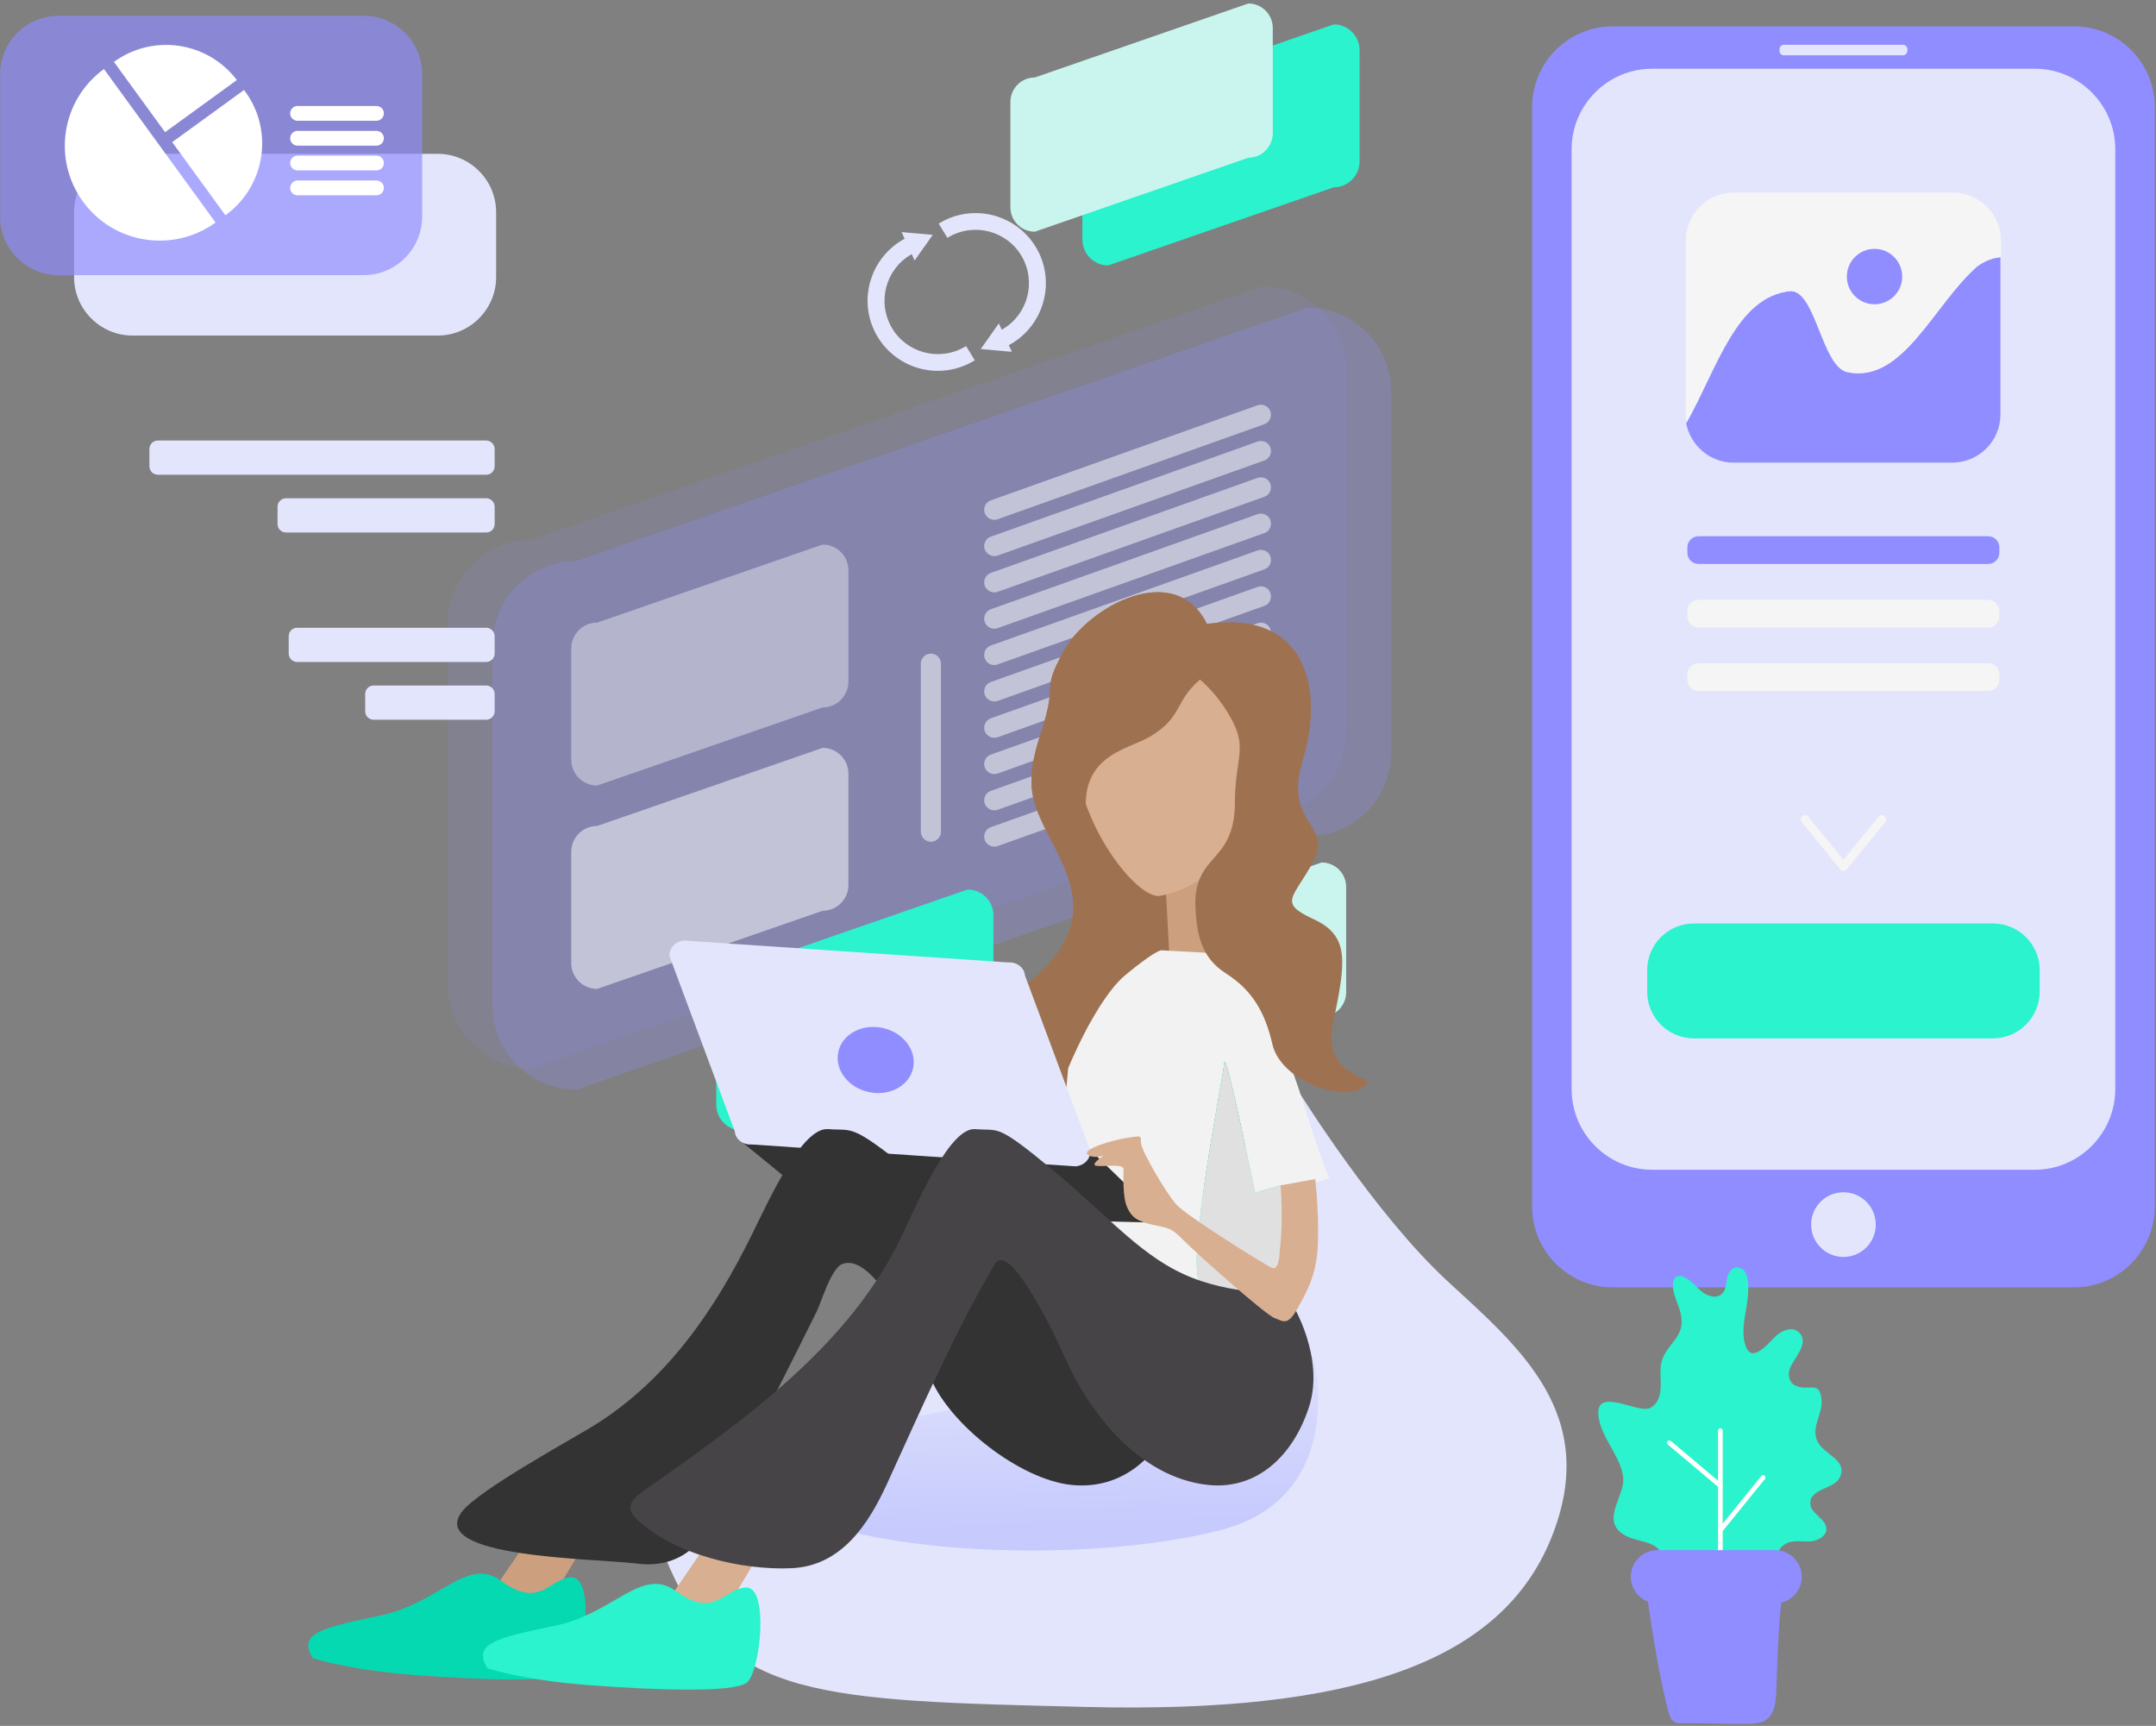 <svg width="576" height="461" viewBox="0 0 576 461" fill="none" xmlns="http://www.w3.org/2000/svg">
<rect x="0" y="0" width="576" height="461" fill="#808080" stroke="none"/>
<path d="M554.195 343.857H430.805C419.02 343.857 409.334 334.215 409.334 322.377V28.528C409.334 16.738 418.972 7.048 430.805 7.048H554.195C565.98 7.048 575.666 16.69 575.666 28.528V322.377C575.618 334.167 565.98 343.857 554.195 343.857Z" fill="#8F8DFF"/>
<path d="M543.65 312.448H441.35C429.565 312.448 419.879 302.806 419.879 290.968V39.841C419.879 28.051 429.517 18.361 441.35 18.361H543.65C555.435 18.361 565.121 28.003 565.121 39.841V290.968C565.073 302.758 555.435 312.448 543.65 312.448Z" fill="#E3E5FC"/>
<path d="M508.437 14.781H476.564C475.943 14.781 475.418 14.255 475.418 13.635V13.11C475.418 12.489 475.943 11.964 476.564 11.964H508.437C509.057 11.964 509.582 12.489 509.582 13.11V13.635C509.534 14.255 509.009 14.781 508.437 14.781Z" fill="#E3E5FC"/>
<path d="M492.5 335.742C497.27 335.742 501.136 331.874 501.136 327.102C501.136 322.331 497.27 318.462 492.5 318.462C487.73 318.462 483.864 322.331 483.864 327.102C483.864 331.874 487.73 335.742 492.5 335.742Z" fill="#E3E5FC"/>
<path d="M532.485 277.364H452.515C445.692 277.364 440.062 271.779 440.062 264.905V259.129C440.062 252.304 445.645 246.671 452.515 246.671H532.485C539.308 246.671 544.938 252.256 544.938 259.129V264.905C544.89 271.731 539.308 277.364 532.485 277.364Z" fill="#2AF3CE"/>
<path d="M493.359 99.365C486.727 97.694 485.057 77.741 478.377 77.741C463.776 79.078 458.671 98.458 450.464 112.969C451.561 118.936 456.81 123.566 463.06 123.566H521.606C528.668 123.566 534.441 117.79 534.441 110.725V68.72C532.389 68.863 530.338 69.627 528.238 71.106C516.644 81.083 508.341 102.706 493.359 99.365Z" fill="#8F8DFF"/>
<path d="M521.749 51.44H463.204C456.142 51.44 450.368 57.216 450.368 64.281V110.725C450.368 111.489 450.464 112.253 450.559 112.969C458.766 98.458 463.872 79.078 478.472 77.741C485.104 77.741 486.774 97.694 493.454 99.365C508.437 102.706 516.739 81.035 528.381 71.059C530.481 69.579 532.532 68.863 534.584 68.672V64.233C534.584 57.216 528.811 51.44 521.749 51.44Z" fill="#F5F5F5"/>
<path d="M531.148 150.631H453.804C452.134 150.631 450.798 149.294 450.798 147.623V146.239C450.798 144.568 452.134 143.232 453.804 143.232H531.148C532.818 143.232 534.154 144.568 534.154 146.239V147.623C534.154 149.294 532.818 150.631 531.148 150.631Z" fill="#8F8DFF"/>
<path d="M531.148 167.624H453.804C452.134 167.624 450.798 166.287 450.798 164.617V163.232C450.798 161.562 452.134 160.225 453.804 160.225H531.148C532.818 160.225 534.154 161.562 534.154 163.232V164.617C534.154 166.24 532.818 167.624 531.148 167.624Z" fill="#F5F5F5"/>
<path d="M531.148 184.569H453.804C452.134 184.569 450.798 183.233 450.798 181.562V180.178C450.798 178.507 452.134 177.171 453.804 177.171H531.148C532.818 177.171 534.154 178.507 534.154 180.178V181.562C534.154 183.233 532.818 184.569 531.148 184.569Z" fill="#F5F5F5"/>
<path d="M500.802 81.274C504.887 81.274 508.198 77.961 508.198 73.875C508.198 69.789 504.887 66.476 500.802 66.476C496.718 66.476 493.407 69.789 493.407 73.875C493.407 77.961 496.718 81.274 500.802 81.274Z" fill="#8F8DFF"/>
<path d="M492.023 232.399L491.689 232.112C491.307 231.778 491.26 231.205 491.546 230.823L501.995 218.031C502.329 217.649 502.902 217.601 503.284 217.887L503.618 218.174C503.999 218.508 504.047 219.081 503.761 219.463L493.311 232.255C492.977 232.637 492.405 232.685 492.023 232.399Z" fill="#F5F5F5"/>
<path d="M492.977 232.399L493.311 232.112C493.693 231.778 493.741 231.205 493.455 230.823L483.005 218.031C482.671 217.649 482.099 217.601 481.717 217.887L481.383 218.174C481.001 218.508 480.953 219.081 481.24 219.463L491.689 232.255C492.023 232.637 492.596 232.685 492.977 232.399Z" fill="#F5F5F5"/>
<path opacity="0.26" d="M349.259 223.421L154.04 291.069C141.655 291.069 131.588 281.006 131.588 268.625V172.264C131.588 159.883 141.655 149.821 154.04 149.821L349.259 82.173C361.645 82.173 371.712 92.236 371.712 104.617V200.978C371.712 213.411 361.645 223.421 349.259 223.421Z" fill="#8F8DFF"/>
<path opacity="0.13" d="M337.243 217.731L142.024 285.379C129.638 285.379 119.571 275.316 119.571 262.935V166.574C119.571 154.193 129.638 144.13 142.024 144.13L337.243 76.483C349.628 76.483 359.695 86.546 359.695 98.927V195.287C359.642 207.721 349.628 217.731 337.243 217.731Z" fill="#8F8DFF"/>
<path opacity="0.39" d="M219.764 188.965L159.522 209.829C155.674 209.829 152.617 206.72 152.617 202.927V173.213C152.617 169.367 155.727 166.311 159.522 166.311L219.764 145.448C223.611 145.448 226.668 148.556 226.668 152.349V182.064C226.668 185.857 223.611 188.965 219.764 188.965Z" fill="white"/>
<path d="M356.322 50.035L296.08 70.898C292.233 70.898 289.176 67.79 289.176 63.997V34.282C289.176 30.436 292.285 27.381 296.08 27.381L356.322 6.518C360.169 6.518 363.226 9.626 363.226 13.419V43.133C363.226 46.927 360.117 50.035 356.322 50.035Z" fill="#2AF3CE"/>
<path d="M333.501 42.133L276.474 61.889C272.837 61.889 269.938 58.939 269.938 55.356V27.223C269.938 23.587 272.89 20.69 276.474 20.69L333.501 0.933C337.137 0.933 340.036 3.883 340.036 7.466V35.6C340.036 39.182 337.085 42.133 333.501 42.133Z" fill="#CAF5EE"/>
<path d="M353.107 271.575L296.08 291.332C292.443 291.332 289.545 288.382 289.545 284.799V256.665C289.545 253.03 292.496 250.133 296.08 250.133L353.107 230.376C356.743 230.376 359.642 233.326 359.642 236.909V265.042C359.642 268.625 356.743 271.575 353.107 271.575Z" fill="#CAF5EE"/>
<path d="M258.502 281.111L198.26 301.975C194.412 301.975 191.355 298.866 191.355 295.073V265.358C191.355 261.512 194.465 258.457 198.26 258.457L258.502 237.594C262.349 237.594 265.406 240.702 265.406 244.495V274.21C265.406 278.056 262.296 281.111 258.502 281.111Z" fill="#2AF3CE"/>
<path opacity="0.51" d="M219.764 243.283L159.522 264.147C155.674 264.147 152.617 261.038 152.617 257.245V227.531C152.617 223.685 155.727 220.629 159.522 220.629L219.764 199.766C223.611 199.766 226.668 202.874 226.668 206.667V236.382C226.668 240.175 223.611 243.283 219.764 243.283Z" fill="white"/>
<path opacity="0.51" d="M248.698 224.844C247.223 224.844 246.01 223.632 246.01 222.157V177.269C246.01 175.794 247.223 174.582 248.698 174.582C250.174 174.582 251.386 175.794 251.386 177.269V222.157C251.386 223.632 250.174 224.844 248.698 224.844Z" fill="white"/>
<path opacity="0.51" d="M263.087 137.071C262.613 135.701 263.298 134.12 264.721 133.646L335.978 108.252C337.348 107.778 338.929 108.463 339.404 109.885C339.878 111.255 339.193 112.836 337.77 113.31L266.513 138.704C265.143 139.178 263.614 138.441 263.087 137.071Z" fill="white"/>
<path opacity="0.51" d="M263.087 146.765C262.613 145.395 263.298 143.814 264.721 143.34L335.978 117.946C337.348 117.472 338.929 118.157 339.404 119.579C339.878 120.949 339.193 122.53 337.77 123.004L266.513 148.398C265.142 148.872 263.614 148.135 263.087 146.765Z" fill="white"/>
<path opacity="0.51" d="M263.087 156.459C262.613 155.089 263.298 153.508 264.721 153.034L335.978 127.64C337.348 127.166 338.929 127.851 339.404 129.273C339.878 130.643 339.193 132.224 337.77 132.698L266.513 158.092C265.142 158.566 263.614 157.829 263.087 156.459Z" fill="white"/>
<path opacity="0.51" d="M263.087 166.153C262.613 164.783 263.298 163.202 264.721 162.728L335.978 137.334C337.348 136.86 338.929 137.545 339.404 138.967C339.878 140.337 339.193 141.918 337.77 142.392L266.513 167.786C265.142 168.26 263.614 167.575 263.087 166.153Z" fill="white"/>
<path opacity="0.51" d="M263.087 175.847C262.613 174.477 263.298 172.896 264.721 172.422L335.978 147.028C337.348 146.554 338.929 147.239 339.404 148.661C339.878 150.031 339.193 151.612 337.77 152.086L266.513 177.48C265.142 178.007 263.614 177.269 263.087 175.847Z" fill="white"/>
<path opacity="0.51" d="M263.087 185.593C262.613 184.224 263.298 182.643 264.721 182.169L335.978 156.775C337.348 156.301 338.929 156.986 339.404 158.408C339.878 159.778 339.193 161.358 337.77 161.833L266.513 187.227C265.142 187.701 263.614 186.963 263.087 185.593Z" fill="white"/>
<path opacity="0.51" d="M263.087 195.288C262.613 193.918 263.298 192.337 264.721 191.863L335.978 166.469C337.348 165.995 338.929 166.68 339.404 168.102C339.878 169.472 339.193 171.052 337.77 171.527L266.513 196.921C265.142 197.395 263.614 196.657 263.087 195.288Z" fill="white"/>
<path opacity="0.51" d="M263.087 204.982C262.613 203.612 263.298 202.031 264.721 201.557L335.978 176.163C337.348 175.689 338.929 176.374 339.404 177.796C339.878 179.166 339.193 180.747 337.77 181.221L266.513 206.615C265.142 207.089 263.614 206.351 263.087 204.982Z" fill="white"/>
<path opacity="0.51" d="M263.087 214.676C262.613 213.306 263.298 211.725 264.721 211.251L335.978 185.857C337.348 185.383 338.929 186.068 339.404 187.49C339.878 188.86 339.193 190.44 337.77 190.915L266.513 216.309C265.142 216.783 263.614 216.045 263.087 214.676Z" fill="white"/>
<path opacity="0.51" d="M263.087 224.37C262.613 223 263.298 221.419 264.721 220.945L335.978 195.551C337.348 195.077 338.929 195.762 339.404 197.184C339.878 198.554 339.193 200.135 337.77 200.609L266.513 226.003C265.142 226.477 263.614 225.739 263.087 224.37Z" fill="white"/>
<path d="M250.779 59.729C251.464 59.308 252.149 58.939 252.834 58.623C262.268 54.303 273.389 58.465 277.711 67.843C282.033 77.221 277.869 88.39 268.487 92.71L266.59 88.601C273.758 85.334 276.868 76.852 273.6 69.687C270.332 62.522 261.847 59.413 254.679 62.68C254.152 62.943 253.625 63.206 253.098 63.523L250.779 59.729Z" fill="#E3E5FC"/>
<path d="M262.005 93.237L270.332 93.974L266.854 86.388L262.005 93.237Z" fill="#E3E5FC"/>
<path d="M260.424 96.24C259.739 96.661 259.053 97.03 258.368 97.346C248.934 101.666 237.813 97.504 233.491 88.126C229.17 78.749 233.333 67.579 242.715 63.259L244.612 67.369C237.444 70.635 234.335 79.117 237.602 86.282C240.87 93.448 249.356 96.556 256.524 93.29C257.051 93.026 257.578 92.763 258.105 92.447L260.424 96.24Z" fill="#E3E5FC"/>
<path d="M249.197 62.732L240.87 61.995L244.349 69.581L249.197 62.732Z" fill="#E3E5FC"/>
<path d="M116.944 89.633H35.399C26.835 89.633 19.797 82.638 19.797 74.05V56.668C19.797 48.115 26.8 41.086 35.399 41.086H116.944C125.507 41.086 132.545 48.08 132.545 56.668V74.05C132.545 82.638 125.507 89.633 116.944 89.633Z" fill="#E3E5FC"/>
<path opacity="0.67" d="M97.181 73.496H15.636C7.073 73.496 0.035 66.502 0.035 57.914V19.79C0.035 11.237 7.038 4.208 15.636 4.208H97.181C105.745 4.208 112.783 11.202 112.783 19.79V57.914C112.749 66.502 105.745 73.496 97.181 73.496Z" fill="#8F8DFF"/>
<path d="M22.155 53.828C30.372 65.151 46.251 67.644 57.588 59.438L27.771 18.439C16.434 26.681 13.938 42.505 22.155 53.828Z" fill="white"/>
<path d="M30.441 16.535L44.101 35.303L63.274 21.383C55.508 11.133 40.911 8.917 30.441 16.535Z" fill="white"/>
<path d="M65.493 24.43C65.389 24.291 65.285 24.188 65.181 24.049L46.008 37.969L60.223 57.499C70.867 49.812 73.224 34.991 65.493 24.43Z" fill="white"/>
<path d="M100.579 32.256H79.5C78.425 32.256 77.523 31.39 77.523 30.282C77.523 29.209 78.39 28.308 79.5 28.308H100.579C101.654 28.308 102.556 29.174 102.556 30.282C102.556 31.355 101.654 32.256 100.579 32.256Z" fill="white"/>
<path d="M100.579 38.904H79.5C78.425 38.904 77.523 38.038 77.523 36.93C77.523 35.857 78.39 34.957 79.5 34.957H100.579C101.654 34.957 102.556 35.822 102.556 36.93C102.556 38.004 101.654 38.904 100.579 38.904Z" fill="white"/>
<path d="M100.579 45.518H79.5C78.425 45.518 77.523 44.652 77.523 43.544C77.523 42.471 78.39 41.57 79.5 41.57H100.579C101.654 41.57 102.556 42.436 102.556 43.544C102.556 44.652 101.654 45.518 100.579 45.518Z" fill="white"/>
<path d="M100.579 52.166H79.5C78.425 52.166 77.523 51.3 77.523 50.192C77.523 49.119 78.39 48.219 79.5 48.219H100.579C101.654 48.219 102.556 49.084 102.556 50.192C102.556 51.3 101.654 52.166 100.579 52.166Z" fill="white"/>
<path d="M129.886 126.809H42.182C40.95 126.809 39.916 125.815 39.916 124.543V119.931C39.916 118.699 40.91 117.665 42.182 117.665H129.886C131.118 117.665 132.152 118.659 132.152 119.931V124.543C132.152 125.815 131.158 126.809 129.886 126.809Z" fill="#E3E5FC"/>
<path d="M129.886 142.235H76.413C75.18 142.235 74.147 141.241 74.147 139.969V135.357C74.147 134.124 75.141 133.091 76.413 133.091H129.886C131.118 133.091 132.152 134.085 132.152 135.357V139.969C132.152 141.241 131.158 142.235 129.886 142.235Z" fill="#E3E5FC"/>
<path d="M129.886 176.823H79.395C78.162 176.823 77.129 175.829 77.129 174.557V169.945C77.129 168.713 78.123 167.679 79.395 167.679H129.886C131.119 167.679 132.152 168.673 132.152 169.945V174.557C132.152 175.79 131.158 176.823 129.886 176.823Z" fill="#E3E5FC"/>
<path d="M129.886 192.249H99.83C98.597 192.249 97.564 191.255 97.564 189.983V185.371C97.564 184.139 98.557 183.105 99.83 183.105H129.886C131.118 183.105 132.152 184.099 132.152 185.371V189.983C132.152 191.215 131.158 192.249 129.886 192.249Z" fill="#E3E5FC"/>
<path d="M347.488 292.402C347.488 292.402 367.461 324.411 386.549 342.045C405.636 359.68 427.854 377.745 414.398 410.919C400.943 444.094 361.285 457.679 290.366 455.946C219.448 454.212 194.407 453.834 178.854 418.652C163.301 383.47 215.065 375.58 250.424 364.884C285.783 354.188 347.488 292.402 347.488 292.402Z" fill="#E3E5FC"/>
<path opacity="0.49" d="M350.899 362.278C350.899 362.278 360.627 399.825 325.946 408.738C291.265 417.654 226.553 416.341 202.191 398.994C177.829 381.646 350.899 362.278 350.899 362.278Z" fill="url(#paint0_linear)"/>
<path d="M441.183 427.278C444.617 425.163 446.254 420.53 444.911 416.728C442.713 410.515 437.031 412.61 432.992 409.346C428.235 405.504 433.987 399.461 433.67 394.925C433.323 389.934 428.83 385.114 427.477 380.29C424.373 369.203 436.977 377.478 440.571 376.185C442.075 375.644 443.06 374.134 443.407 372.571C444.289 368.585 442.612 365.365 444.794 361.594C446.902 357.953 450.015 356.309 449.116 351.365C448.609 348.566 446.882 346 446.925 343.154C446.938 342.339 447.169 341.424 447.88 341.026C448.422 340.722 449.096 340.806 449.681 341.01C451.622 341.691 452.898 343.502 454.461 344.841C456.025 346.181 458.537 347.009 460.036 345.599C461.035 344.661 461.132 343.144 461.336 341.788C461.7 339.343 463.417 337.646 465.548 339.059C467.87 340.599 466.981 346.662 466.631 348.836C466.076 352.284 465.234 355.865 466.26 359.205C467.953 364.73 472.583 358.54 474.601 356.71C476.254 355.21 479.017 354.311 480.604 355.878C483.764 358.995 478.683 363.16 478.015 366.113C477.694 367.52 478.108 369.203 479.358 369.925C483.016 372.043 486.106 368.268 486.66 373.903C487.041 377.765 483.547 381.446 485.715 385.308C487.609 388.682 493.912 390.115 491.42 394.848C489.89 397.754 483.303 397.624 483.65 401.76C483.877 404.455 487.929 405.678 487.933 408.384C487.936 410.422 485.564 411.624 483.53 411.728C481.496 411.831 479.351 411.357 477.477 412.152C475.349 413.054 474.117 415.669 474.775 417.887C475.349 419.815 477.143 421.569 476.578 423.5C475.9 425.821 472.683 425.905 470.295 425.534C460.534 424.007 450.082 422.988 441.183 427.278Z" fill="#2AF3CE"/>
<path d="M459.615 426.316C459.268 426.316 458.991 426.035 458.991 425.691V382.141C458.991 381.797 459.271 381.516 459.615 381.516C459.963 381.516 460.24 381.797 460.24 382.141V425.688C460.24 426.035 459.963 426.316 459.615 426.316Z" fill="white"/>
<path d="M459.615 409.366C459.475 409.366 459.338 409.319 459.221 409.226C458.954 409.009 458.91 408.614 459.131 408.344L470.552 394.264C470.773 393.993 471.167 393.956 471.434 394.173C471.701 394.391 471.745 394.785 471.524 395.055L460.103 409.135C459.976 409.286 459.799 409.366 459.615 409.366Z" fill="white"/>
<path d="M459.615 397.474C459.472 397.474 459.328 397.427 459.211 397.327L445.599 385.872C445.335 385.648 445.301 385.254 445.522 384.99C445.746 384.726 446.14 384.693 446.404 384.914L460.016 396.368C460.28 396.592 460.313 396.986 460.093 397.25C459.969 397.4 459.792 397.474 459.615 397.474Z" fill="white"/>
<path d="M439.279 421.175C441.069 433.077 442.683 445.527 445.696 457.011C445.946 457.967 446.24 458.969 446.848 459.583C447.567 460.308 448.542 460.322 449.441 460.302C454.638 460.181 459.846 460.515 465.044 460.485C469.958 460.459 474.016 460.856 474.531 452.695C474.708 449.866 475.156 421.171 477.765 421.171C477.754 421.175 439.279 421.175 439.279 421.175Z" fill="#8F8DFF"/>
<path d="M474.25 428.286H442.793C438.881 428.286 435.677 425.086 435.677 421.171C435.677 417.259 438.878 414.056 442.793 414.056H474.25C478.162 414.056 481.365 417.256 481.365 421.171C481.365 425.086 478.162 428.286 474.25 428.286Z" fill="#8F8DFF"/>
<path d="M322.612 166.994C322.612 166.994 326.734 176.153 320.294 181.792C313.853 187.431 305.098 182.968 296.6 188.132C288.101 193.297 289.017 199.417 292.915 213.042C297.552 229.25 302.616 228.766 307.169 229.939C311.722 231.114 313.082 243.798 313.596 249.671C314.11 255.543 314.882 259.535 298.657 267.522C282.433 275.509 291.285 287.726 292.912 303.559C294.712 321.074 273.931 331.175 270.327 335.404C266.722 339.633 258.221 340.338 253.584 331.412C248.948 322.487 272.508 315.916 270.45 301.589C268.389 287.261 255.809 277.621 273.58 263.527C291.352 249.434 287.841 238.163 281.918 226.655C275.995 215.147 273.163 210.684 278.053 195.886C282.944 181.087 277.796 185.55 284.233 173.805C290.677 162.063 314.114 149.142 322.612 166.994Z" fill="#9E7251"/>
<path d="M311.405 236.513L312.698 260.628L331.575 267.907C331.575 267.907 320.224 251.298 322.148 236.509C324.072 221.724 311.405 236.513 311.405 236.513Z" fill="#CC9F7E"/>
<path d="M355.151 314.743C355.151 314.743 353.899 312.449 350.144 300.663C346.389 288.878 345.033 284.495 339.819 273.091C334.604 261.687 323.754 254.561 323.754 254.561L310.195 253.83C310.195 253.83 308.525 253.933 300.705 260.4C292.881 266.868 285.372 285.33 285.372 285.33L282.035 322.046L305.505 339.359L322.094 345.339C321.296 344.273 320.651 343.144 320.25 341.948C317.471 333.687 326.784 287.936 327.098 283.867C327.412 279.799 335.292 318.602 335.292 318.602L342.117 316.621L346.8 331.543L349.73 316.307L355.151 314.743Z" fill="#F2F2F2"/>
<path d="M347.745 334.562L346.797 331.543L345.283 339.413L347.745 334.562Z" fill="url(#paint1_linear)"/>
<path d="M335.286 318.602C335.286 318.602 327.405 279.799 327.091 283.867C326.777 287.936 317.464 333.687 320.243 341.948C320.644 343.144 321.289 344.273 322.087 345.339L339.154 351.489L345.284 339.409L346.797 331.539L342.114 316.617L335.286 318.602Z" fill="#2AF3CE"/>
<path d="M335.286 318.602C335.286 318.602 327.405 279.799 327.091 283.867C326.777 287.936 317.464 333.687 320.243 341.948C320.644 343.144 321.289 344.273 322.087 345.339L339.154 351.489L345.284 339.409L346.797 331.539L342.114 316.617L335.286 318.602Z" fill="#E0E0E0"/>
<path d="M196.983 304.011L292.808 308.634L311.405 326.646L221.9 324.391L196.983 304.011Z" fill="#333333"/>
<path d="M287.343 311.54L200.831 305.697C198.493 305.878 196.465 304.304 196.302 302.177L178.868 255.403C178.704 253.279 180.464 251.408 182.799 251.228L269.311 257.073C271.65 256.893 273.677 258.466 273.841 260.594L291.275 307.368C291.442 309.489 289.678 311.36 287.343 311.54Z" fill="#E3E5FC"/>
<path d="M243.942 285.309C244.97 280.58 241.331 275.774 235.814 274.575C230.298 273.376 224.992 276.238 223.964 280.966C222.936 285.695 226.575 290.501 232.092 291.7C237.609 292.899 242.914 290.037 243.942 285.309Z" fill="#8F8DFF"/>
<path d="M157.562 387.068L133.1 422.895L144.237 432.305L167.54 393.408C167.54 393.405 162.199 387.395 157.562 387.068Z" fill="#CC9F7E"/>
<path d="M83.557 442.878C83.557 442.878 92.967 446.091 110.999 447.427C129.031 448.767 149.158 449.435 152.815 446.759C156.473 444.084 158.825 421.332 152.815 421.332C146.806 421.332 144.468 430.03 133.868 422.267C124.789 415.616 117.533 428.156 101.723 431.5C85.912 434.844 79.508 436.187 83.557 442.878Z" fill="#05D9B2"/>
<path d="M309.831 348.329C307.67 344.263 295.972 346.555 281.952 341.34C267.928 336.126 258.872 325.172 242.942 312.552C227.011 299.932 228.1 302.12 221.225 301.599C214.35 301.077 205.839 319.644 201.035 329.452C190.924 350.102 178.126 368.555 159.009 380.561C153.199 384.209 127.605 398.085 123.329 403.898C114.323 416.13 158.601 416.234 170.179 417.647C181.64 419.043 188.067 412.533 192.704 402.244C197.995 390.509 203.784 379.024 209.567 367.54C212.46 361.794 215.366 356.052 218.202 350.276C219.424 347.787 222.07 338.755 225.02 337.629C234.093 334.175 246.068 361.831 248.614 368.044C253.741 380.561 272.511 395.165 286.151 396.625C299.79 398.085 310.048 389.012 314.521 375.764C318.998 362.516 309.831 348.329 309.831 348.329Z" fill="#333333"/>
<path d="M204.225 389.784L179.763 425.611L190.9 435.021L214.203 396.124C214.2 396.121 208.862 390.111 204.225 389.784Z" fill="#D9AF91"/>
<path d="M130.221 445.593C130.221 445.593 139.631 448.807 157.663 450.143C175.695 451.483 195.821 452.151 199.479 449.475C203.137 446.799 205.488 424.047 199.479 424.047C193.469 424.047 191.131 432.746 180.532 424.983C171.452 418.332 164.197 430.872 148.386 434.216C132.576 437.56 126.169 438.902 130.221 445.593Z" fill="#2AF3CE"/>
<path d="M345.241 348.329C343.176 344.263 331.992 346.555 318.59 341.34C305.188 336.126 296.53 325.172 281.3 312.552C266.071 299.932 267.113 302.12 260.543 301.599C253.972 301.077 245.834 319.644 241.245 329.452C227.124 359.619 198.066 379.866 171.619 398.493C169.975 399.648 168.131 401.255 168.472 403.236C168.646 404.245 169.367 405.06 170.106 405.772C179.917 415.242 198.296 419.501 211.504 418.883C224.803 418.262 232.022 407.165 237.046 396.191C246.032 376.559 254.81 356.329 265.727 337.696C269.829 330.701 282.904 358.941 284.04 361.57C290.811 377.271 304.253 394.571 322.609 396.625C335.647 398.085 345.451 389.012 349.73 375.764C354.003 362.516 345.241 348.329 345.241 348.329Z" fill="#474448"/>
<path d="M294.538 185.179C294.538 185.179 284.457 192.615 288.469 209.318C292.481 226.02 304.957 240.284 309.992 239.278C323.911 236.499 328.792 226.661 333.619 218.22C339.538 207.868 327.786 182.614 327.786 182.614L316.686 176.628L294.538 185.179Z" fill="#D9AF91"/>
<path d="M314.628 177.8C314.628 177.8 321.633 180.149 327.79 190.013C333.946 199.878 329.908 201.488 329.908 214.713C329.908 218.578 329.183 222.386 327.088 225.679C325.568 228.071 323.4 229.955 321.827 232.3C319.84 235.26 319.205 238.6 319.365 242.131C319.703 249.597 320.895 255.797 327.526 260.013C334.695 264.569 338.038 270.656 339.922 278.88C342.177 288.728 358.412 294.3 364.078 290.542C369.743 286.784 352.843 289.292 356.194 273.088C359.541 256.88 360.69 250.002 350.903 245.499C341.115 240.996 345.792 239.806 350.943 229.942C356.094 220.077 342.815 220.198 348.057 203.028C354.106 183.209 348.624 161.121 319.004 167.228C289.384 173.334 314.628 177.8 314.628 177.8Z" fill="#9E7251"/>
<path d="M307.416 196.661C315.914 191.493 313.857 187.428 320.297 181.792C326.734 176.153 322.615 166.994 322.615 166.994C314.117 149.142 290.68 162.06 284.24 173.805C277.799 185.55 282.954 181.087 278.06 195.886C274.686 206.084 274.987 211.376 277.439 217.449L291.292 223.057C285.683 201.778 301.022 200.546 307.416 196.661Z" fill="#9E7251"/>
<path d="M341.903 333.934C341.903 333.934 341.903 339.67 339.712 338.628C337.52 337.586 316.973 324.755 314.261 321.732C311.548 318.705 305.185 307.755 304.874 305.564C304.56 303.372 305.605 303.269 301.326 303.893C297.05 304.518 289.331 306.92 290.48 308.273C291.626 309.629 294.859 308.69 294.859 308.69C294.859 308.69 291.071 311.089 292.912 311.403C294.752 311.717 300.177 310.671 300.177 312.342C300.177 314.012 299.863 319.644 301.116 322.46C302.369 325.276 303.932 326.215 308.001 327.153C312.069 328.092 312.788 327.778 316.131 331.222C319.475 334.666 338.145 351.248 340.544 352.083C342.942 352.918 343.984 354.378 346.907 349.057C349.83 343.735 351.915 339.67 352.122 331.326C352.329 322.981 351.39 314.95 351.39 314.95L342.107 316.621C342.114 316.621 342.945 326.007 341.903 333.934Z" fill="#D9AF91"/>
<defs>
<linearGradient id="paint0_linear" x1="363.036" y1="405.43" x2="361.28" y2="350.731" gradientUnits="userSpaceOnUse">
<stop stop-color="#A7ADFF"/>
<stop offset="1" stop-color="#E3E5FC"/>
</linearGradient>
<linearGradient id="paint1_linear" x1="357.939" y1="302.153" x2="315.609" y2="287.185" gradientUnits="userSpaceOnUse">
<stop stop-color="#A7ADFF"/>
<stop offset="1" stop-color="#E3E5FC"/>
</linearGradient>
</defs>
</svg>

